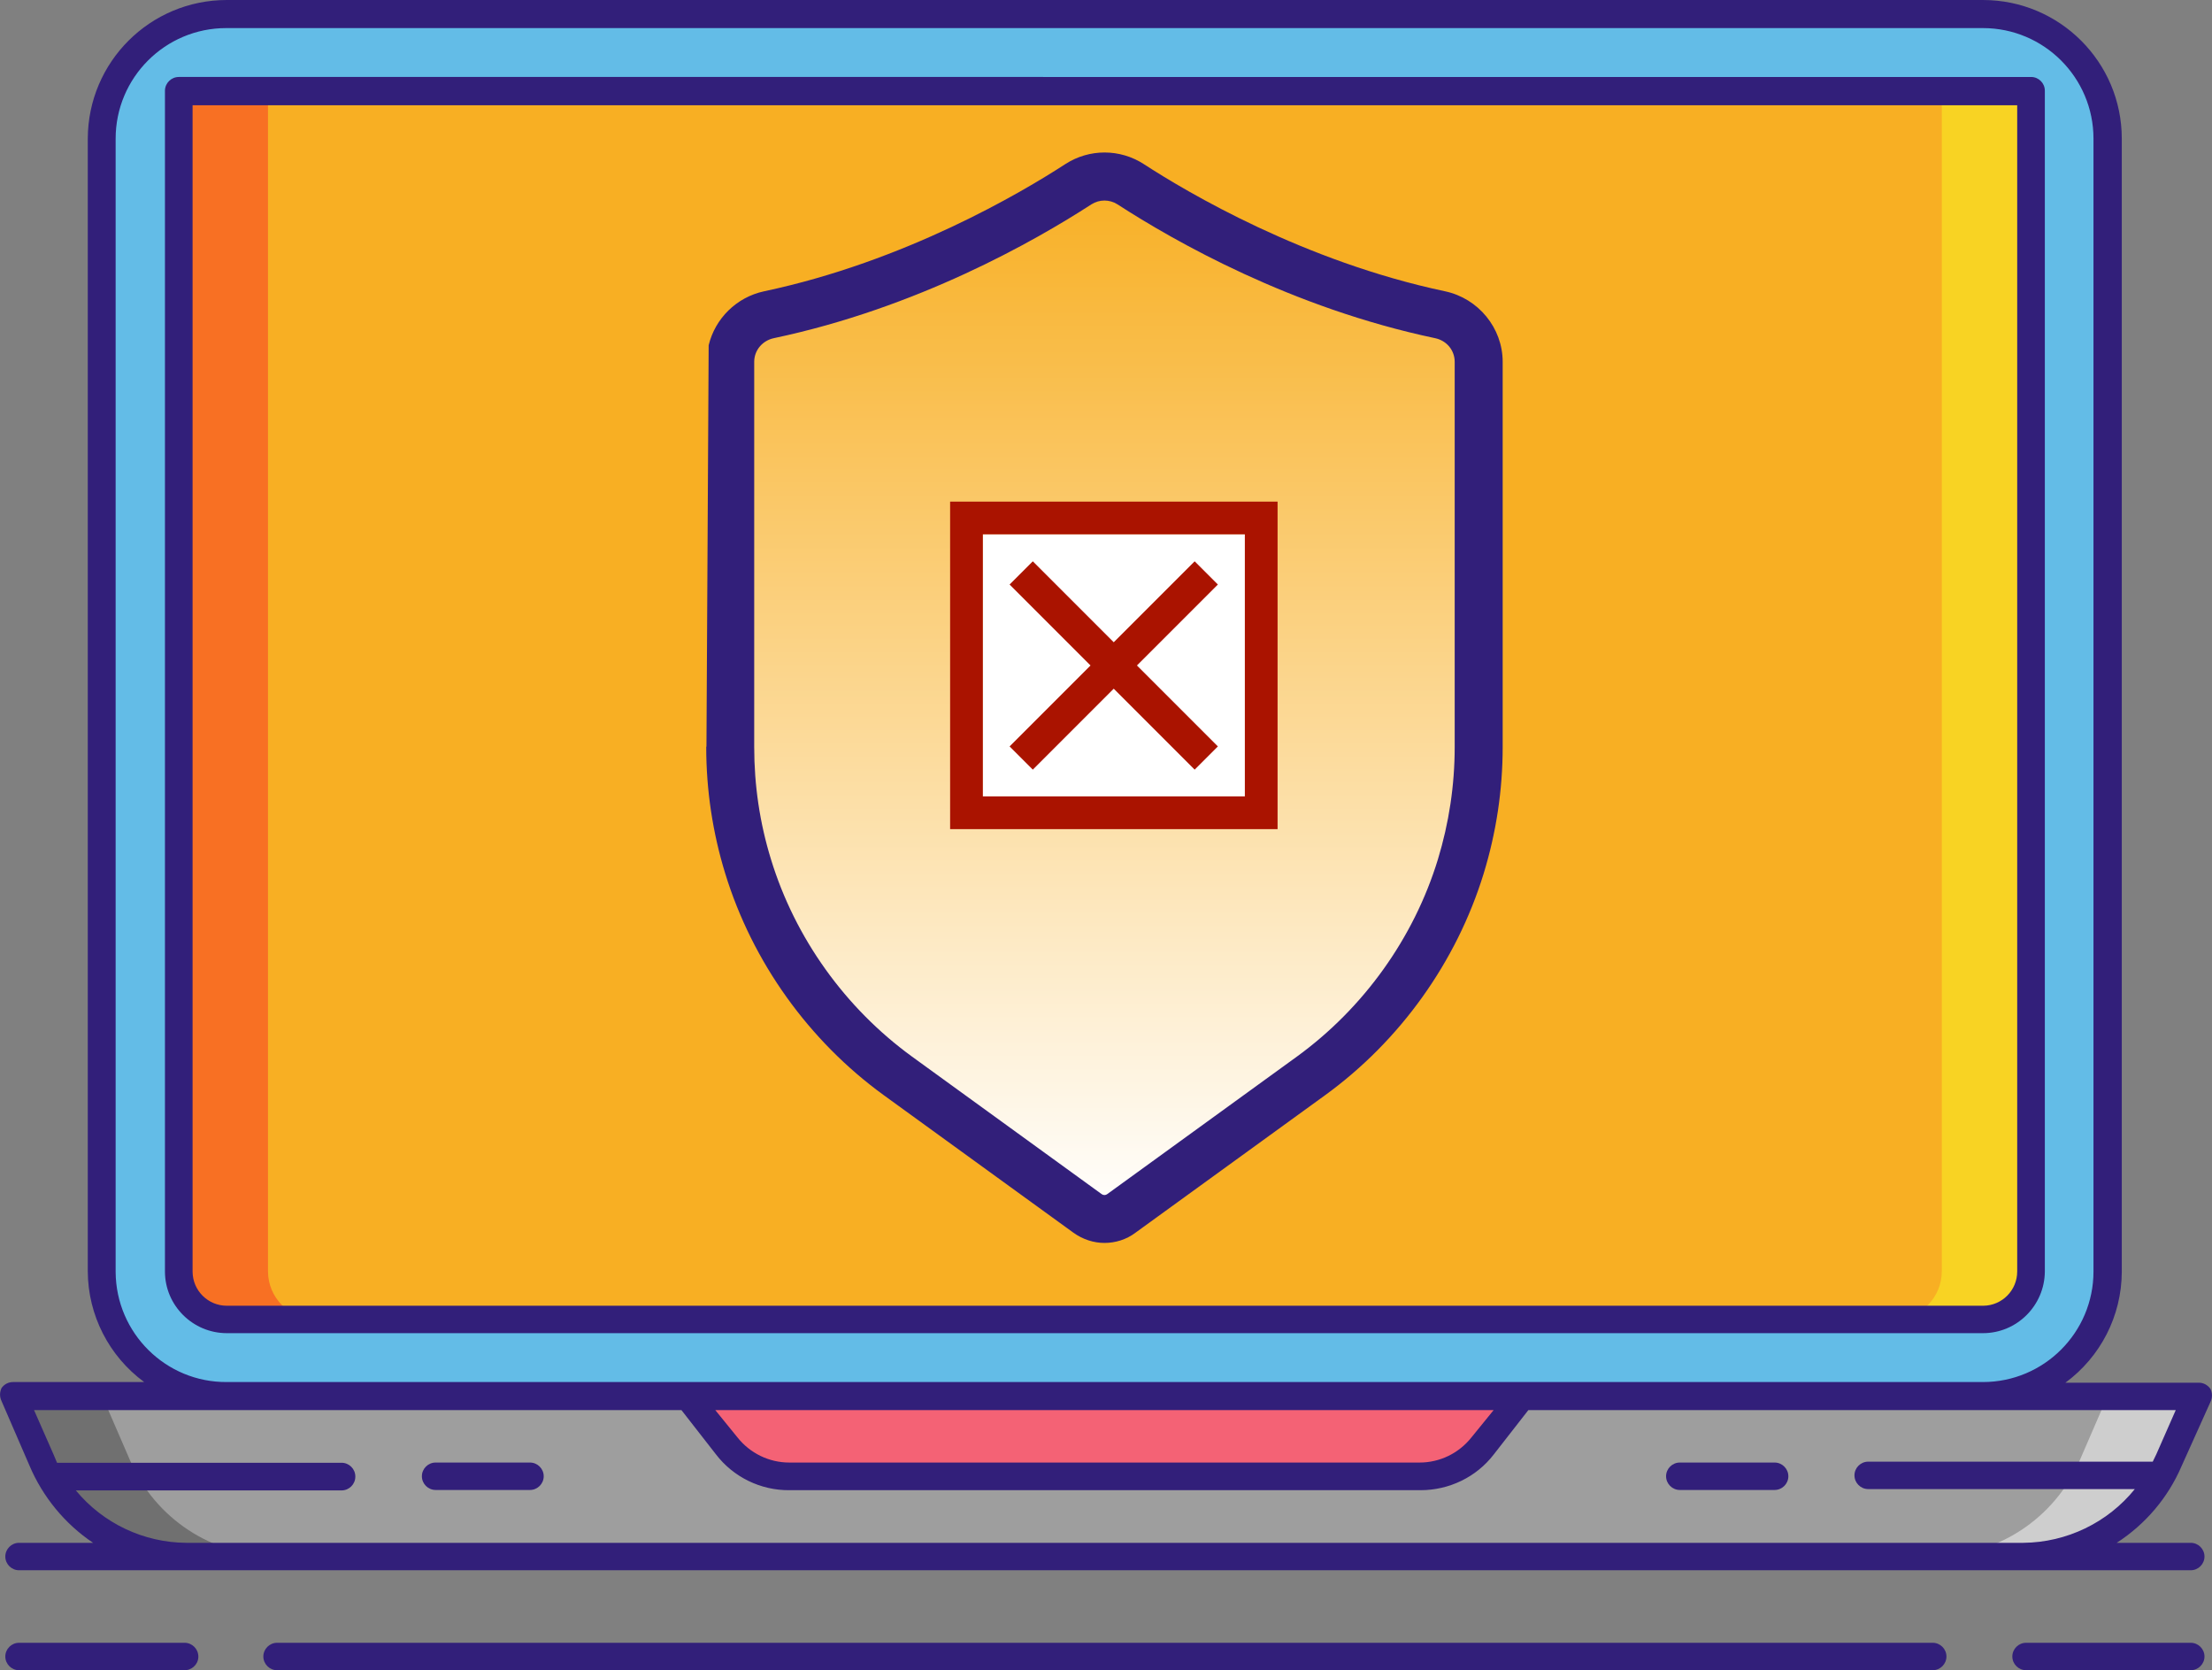 <?xml version="1.0" encoding="UTF-8"?>
<svg id="Layer_1" data-name="Layer 1" xmlns="http://www.w3.org/2000/svg" xmlns:xlink="http://www.w3.org/1999/xlink" viewBox="0 0 100.04 75.52">
  <rect x="0" y="0" width="100.04" height="75.52" fill="#808080" stroke="none"/>
  <defs>
    <style>
      .cls-1 {
        fill: #fff;
      }

      .cls-2 {
        fill: #321f7a;
      }

      .cls-3 {
        fill: #707070;
      }

      .cls-4 {
        fill: #f87023;
      }

      .cls-5 {
        fill: #63bce7;
      }

      .cls-6 {
        fill: #f46275;
      }

      .cls-7 {
        fill: #f8af23;
      }

      .cls-8 {
        fill: #cecece;
      }

      .cls-9 {
        fill: url(#linear-gradient);
      }

      .cls-10 {
        fill: #aa1300;
      }

      .cls-11 {
        fill: #9e9e9e;
      }

      .cls-12 {
        fill: #f8d323;
      }
    </style>
    <linearGradient id="linear-gradient" x1="49.95" y1="55.12" x2="49.95" y2="7.97" gradientUnits="userSpaceOnUse">
      <stop offset="0" stop-color="#fff"/>
      <stop offset="1" stop-color="#f8af23"/>
    </linearGradient>
  </defs>
  <g>
    <g>
      <path class="cls-5" d="m10.26,63.14c-3.12,0-5.65-2.53-5.65-5.65h0V6.27C4.61,3.15,7.14.62,10.26.62h79.42c3.12,0,5.65,2.53,5.65,5.65h0v51.22c0,3.12-2.53,5.65-5.65,5.65H10.26Z"/>
      <path class="cls-7" d="m91.85,4.1v53.38c0,1.2-.96,2.17-2.16,2.18,0,0-.01,0-.02,0H10.27c-1.2,0-2.17-.96-2.18-2.16,0,0,0-.01,0-.02V4.1h83.76Z"/>
      <path class="cls-4" d="m12.12,57.48V4.1h-4v53.38c0,1.19.96,2.16,2.15,2.18h4c-1.19-.02-2.15-.99-2.15-2.18Z"/>
      <path class="cls-12" d="m87.82,57.48V4.1h4v53.38c0,1.19-.96,2.16-2.15,2.18h-4c1.19-.02,2.15-.99,2.15-2.18Z"/>
      <path class="cls-11" d="m49.97,63.14H.59l1.26,2.91c1.14,2.62,3.72,4.31,6.58,4.31h83.08c2.86,0,5.44-1.69,6.58-4.31l1.26-2.91h-49.38Z"/>
      <path class="cls-3" d="m5.89,66.05l-1.26-2.91H.63l1.26,2.91c1.14,2.6,3.7,4.29,6.54,4.31h4c-2.84-.01-5.41-1.7-6.54-4.31Z"/>
      <path class="cls-8" d="m94.05,66.05l1.26-2.91h4l-1.26,2.91c-1.14,2.62-3.72,4.31-6.58,4.31h-4c2.86,0,5.44-1.69,6.58-4.31Z"/>
      <path class="cls-6" d="m31.12,63.14l1.74,2.23c.68.87,1.73,1.39,2.84,1.39h28.54c1.11,0,2.15-.51,2.84-1.38l1.74-2.23H31.12Z"/>
    </g>
    <g>
      <path class="cls-2" d="m92.48,57.49V4.1c0-.34-.28-.62-.62-.62,0,0,0,0-.01,0H8.09c-.34,0-.62.27-.63.61,0,0,0,0,0,.01v53.39c0,1.54,1.26,2.79,2.8,2.79h79.42c1.54,0,2.79-1.25,2.8-2.79Zm-83.77,0V4.76h82.52v52.73c0,.85-.68,1.54-1.53,1.55,0,0-.01,0-.02,0H10.26c-.85,0-1.54-.68-1.55-1.53,0,0,0-.01,0-.02Z"/>
      <path class="cls-2" d="m98.66,66.3l1.31-2.91c.09-.19.09-.4,0-.59-.12-.17-.31-.28-.52-.28h-6.04c1.59-1.17,2.54-3.02,2.55-5V6.27C95.96,2.81,93.15,0,89.68,0H10.26C6.79,0,3.98,2.8,3.97,6.27h0v51.22c.01,1.98.96,3.83,2.55,5H.59c-.21,0-.4.1-.52.27-.09.19-.09.4,0,.59l1.26,2.91c.6,1.42,1.6,2.64,2.88,3.5H.86c-.34,0-.62.28-.62.62H.24c0,.34.28.62.62.62h98.22c.34,0,.62-.28.62-.62h0c0-.34-.28-.62-.62-.62h-3.35c1.3-.84,2.32-2.04,2.93-3.46ZM5.23,57.49V6.27c0-2.76,2.24-5,5-5h79.45c2.76,0,5,2.24,5,5v51.22c0,2.76-2.24,5-5,5H10.26c-2.76.02-5.01-2.21-5.03-4.97,0-.01,0-.02,0-.03Zm62.32,6.27l-1,1.23c-.57.72-1.43,1.14-2.35,1.14h-28.5c-.92,0-1.78-.42-2.35-1.14l-1-1.23h35.2Zm24,6H8.43c-1.93-.01-3.77-.88-5-2.37h12.02c.34,0,.62-.28.62-.62,0,0,0,0,0-.01,0-.34-.28-.62-.62-.62H2.58l-.16-.38-.88-2h29.28l1.56,2c.79,1.03,2.02,1.63,3.32,1.62h28.54c1.3,0,2.53-.59,3.32-1.62l1.56-2h29.28l-.88,2-.16.33h-12.87c-.34,0-.62.28-.62.62h0c0,.34.28.62.62.62h12.06c-1.23,1.52-3.08,2.41-5.04,2.43h.04Z"/>
      <path class="cls-2" d="m23.97,66.13h-4.27c-.34,0-.62.28-.62.62h0c0,.34.28.62.62.62h4.27c.34,0,.62-.28.62-.62h0c0-.34-.28-.62-.62-.62h0Z"/>
      <path class="cls-2" d="m80.24,66.13h-4.27c-.34,0-.62.28-.62.62h0c0,.34.28.62.62.62h4.29c.34,0,.62-.28.62-.62h0c0-.34-.28-.62-.62-.62,0,0-.01,0-.02,0Z"/>
      <path class="cls-2" d="m8.31,74.28H.86c-.34,0-.62.28-.62.62H.24c0,.34.28.62.62.62h7.45c.34.02.64-.24.66-.58,0-.01,0-.03,0-.04,0-.34-.28-.62-.62-.62-.01,0-.03,0-.04,0Z"/>
      <path class="cls-2" d="m99.08,74.28h-7.45c-.34,0-.62.28-.62.62h0c0,.34.28.62.62.62h7.45c.34,0,.62-.28.62-.62h0c0-.34-.28-.62-.62-.62h0Z"/>
      <path class="cls-2" d="m87.41,74.28H12.53c-.34,0-.62.28-.62.62h0c0,.34.28.62.62.62h74.88c.34,0,.62-.28.62-.62h0c0-.34-.28-.62-.62-.62h0Z"/>
    </g>
  </g>
  <g>
    <path class="cls-9" d="m48.77,8.32c-2.26,1.47-7.54,4.54-13.99,5.9-1.02.21-1.75,1.09-1.75,2.13v17.42c0,1.83.27,3.65.81,5.4h0c1.17,3.81,3.55,7.13,6.77,9.47l8.58,6.22c.46.33,1.08.33,1.54,0l8.58-6.22c3.22-2.34,5.6-5.66,6.77-9.47h0c.54-1.75.81-3.57.81-5.4v-17.42c0-1.04-.74-1.92-1.75-2.13-6.45-1.36-11.73-4.44-13.99-5.9-.72-.47-1.64-.47-2.36,0Z"/>
    <path class="cls-2" d="m31.94,33.76v.02c0,1.94.29,3.87.86,5.72,1.23,4,3.78,7.56,7.17,10.02l8.58,6.22c.42.3.91.46,1.4.46s.99-.15,1.4-.46l8.58-6.22c3.39-2.46,5.94-6.02,7.17-10.02.57-1.86.86-3.78.86-5.72v-17.42c0-1.53-1.1-2.87-2.61-3.19-6.38-1.35-11.65-4.47-13.62-5.75-1.08-.7-2.47-.7-3.55,0-1.97,1.28-7.24,4.4-13.62,5.75-1.26.27-2.22,1.24-2.51,2.44l-.1,18.15Zm0-9.44v6.34m33.85,3.12c0,1.73-.26,3.44-.76,5.08-1.09,3.56-3.36,6.72-6.37,8.91l-8.58,6.22c-.08.06-.18.06-.26,0l-8.58-6.22c-3.01-2.19-5.28-5.35-6.37-8.91-.51-1.65-.76-3.36-.76-5.08v-17.42c0-.52.37-.96.89-1.07,6.49-1.37,11.78-4.38,14.36-6.05.36-.23.82-.23,1.18,0,2.58,1.67,7.86,4.68,14.36,6.05.53.11.89.55.89,1.07v17.42h0Z"/>
  </g>
  <rect class="cls-1" x="44.45" y="24.16" width="11.85" height="11.85"/>
  <path class="cls-10" d="m42.97,37.49v-14.81h14.81v14.81h-14.81Zm1.48-1.48h11.85v-11.85h-11.85v11.85Zm5.92-6.97l3.66-3.66,1.05,1.05-3.66,3.66,3.66,3.66-1.05,1.05-3.66-3.66-3.66,3.66-1.05-1.05,3.66-3.66-3.66-3.66,1.05-1.05,3.66,3.66Z"/>
</svg>